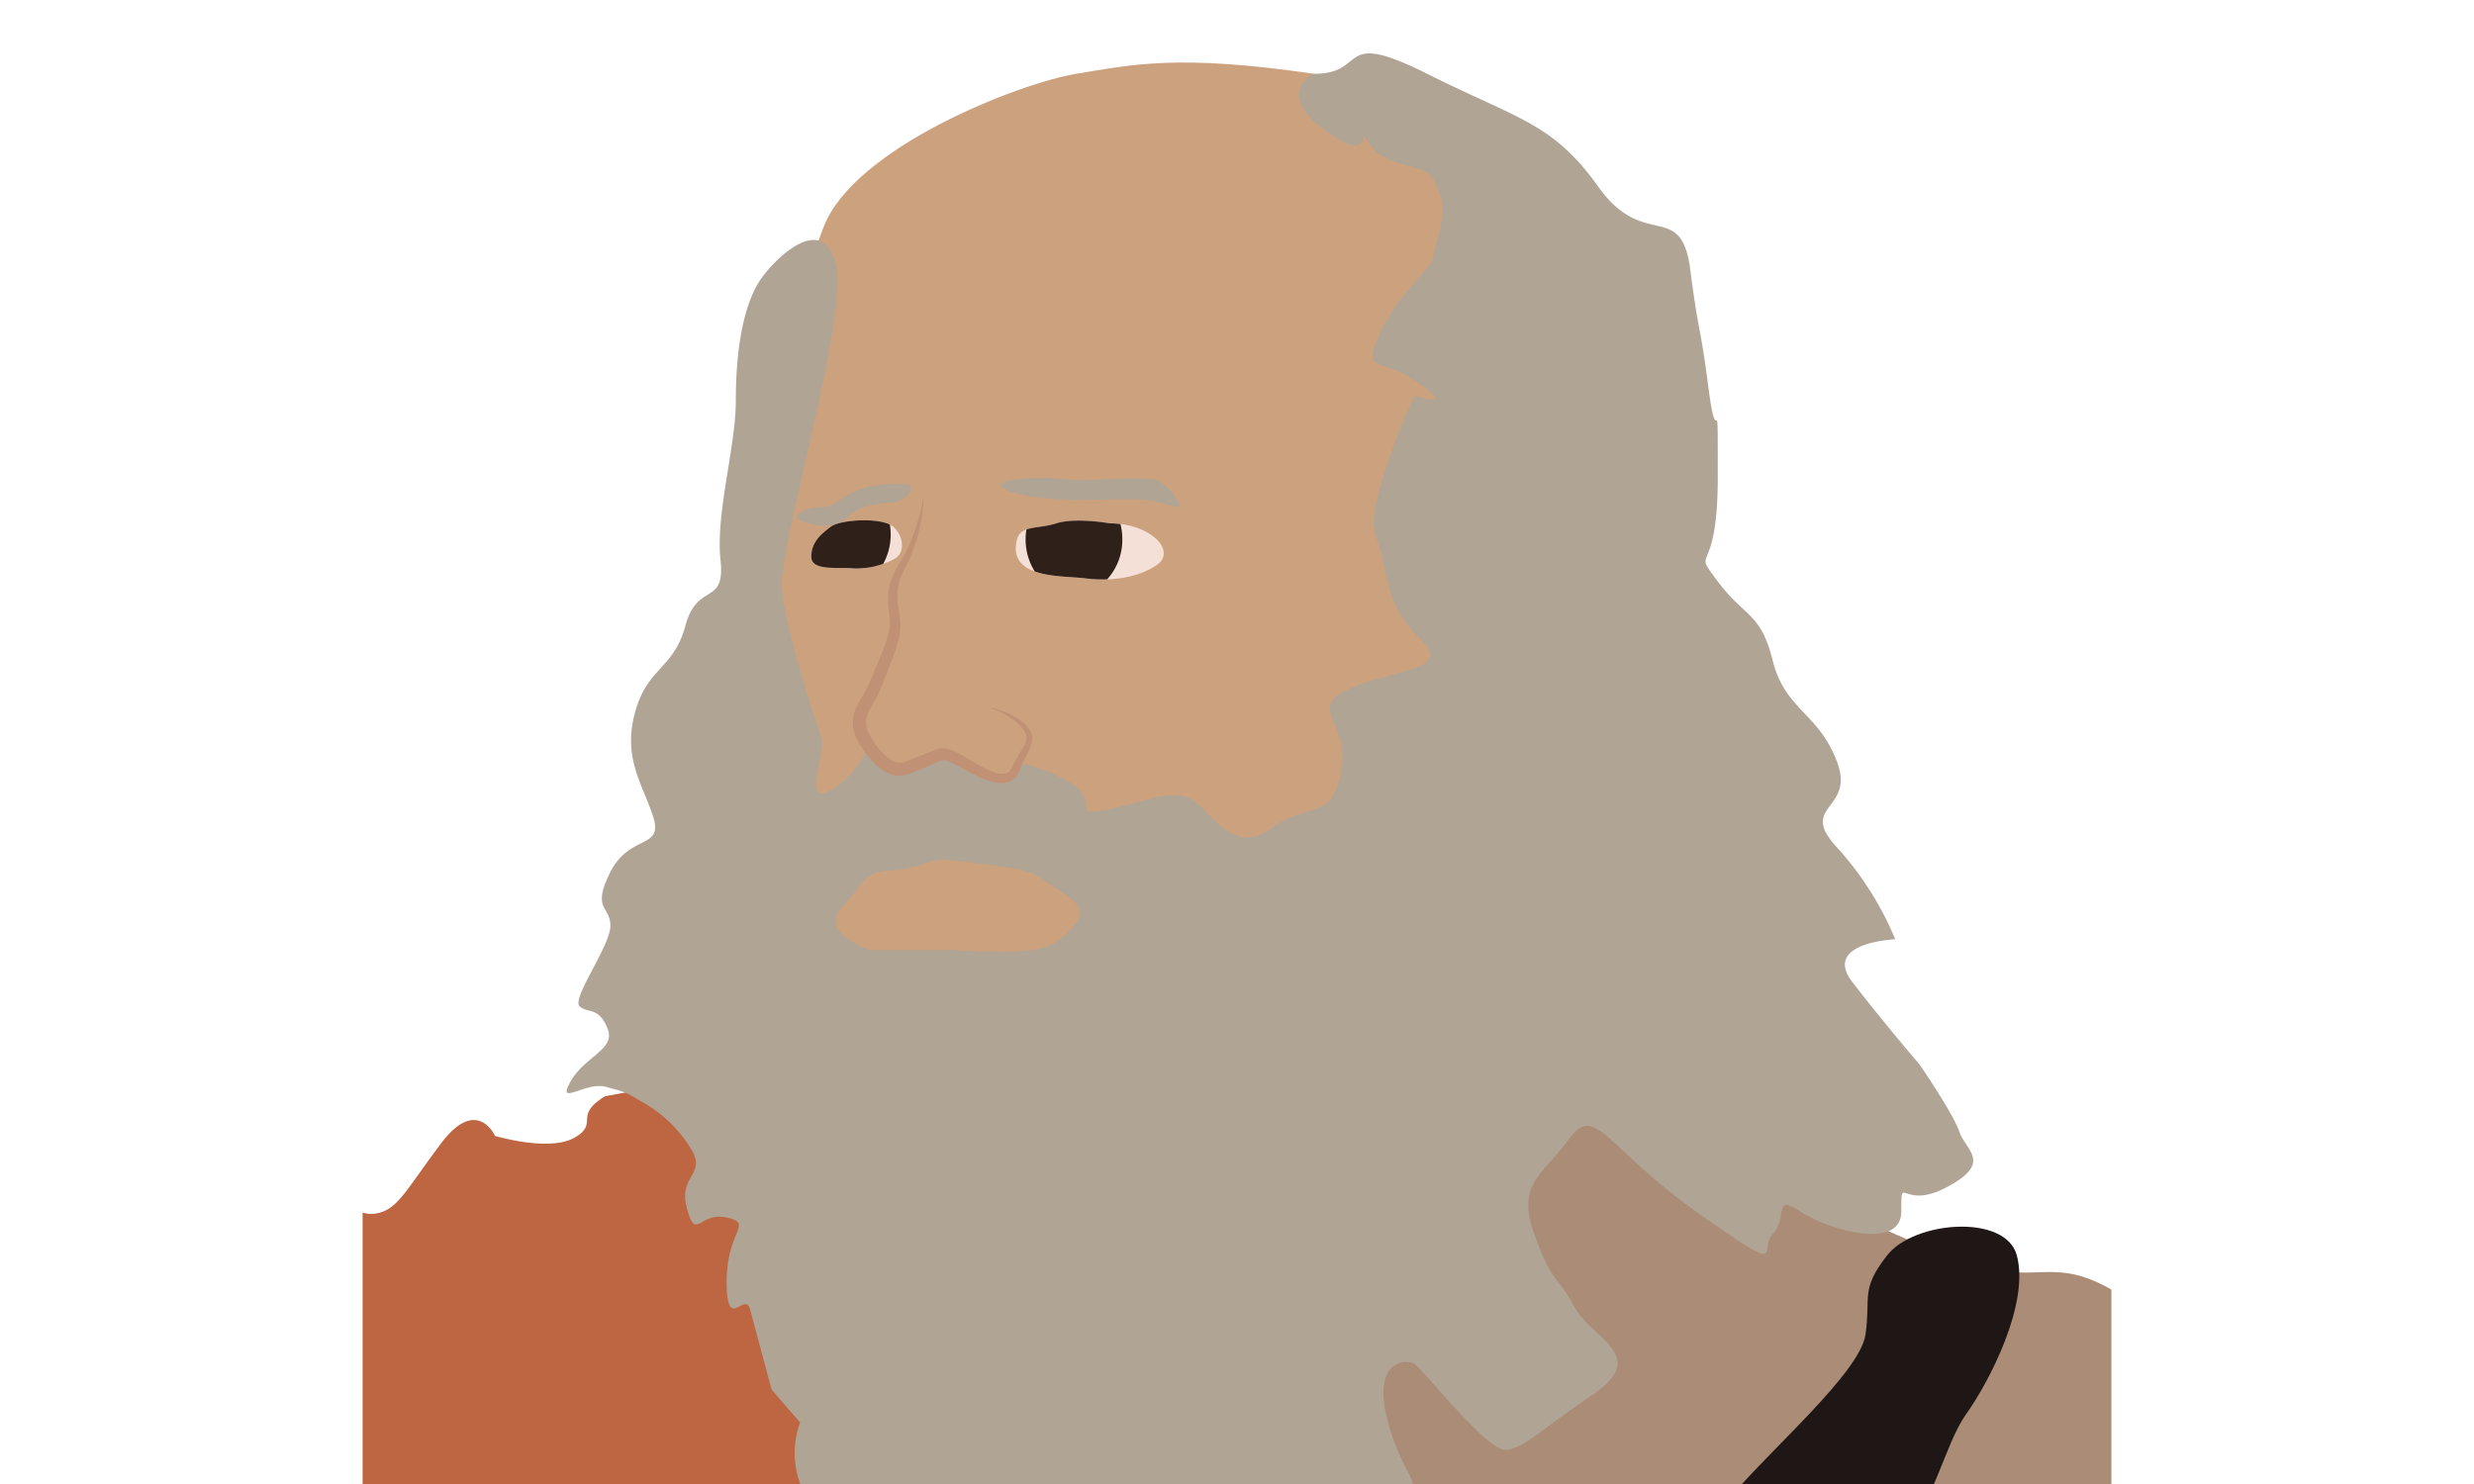 <svg id="af438cf8-72e3-470d-8429-25b1d5628586" data-name="Layer 1" xmlns="http://www.w3.org/2000/svg" xmlns:xlink="http://www.w3.org/1999/xlink" width="176.389mm" height="105.833mm" viewBox="0 0 500 300">
  <defs>
    <clipPath id="bde8d460-18c2-42a8-b210-e826fdf43221">
      <rect x="73.281" y="3.846" width="353.438" height="296.154" style="fill: none"/>
    </clipPath>
  </defs>
  <title>pic-2</title>
  <g style="clip-path: url(#bde8d460-18c2-42a8-b210-e826fdf43221)">
    <g>
      <path d="M381.655,248.888s.68.309,1.829.807c4.325,1.875,15.3,6.433,21.64,7.3,8.029,1.094,12.152-2.01,22.37,4.161s32.736,19.2,37.115,24.669S480.666,305.9,483.951,311s6.933,19.342,6.933,19.342H151.857l-13.47-50.272L282.87,190.21l95.979,41.6" style="fill: #ab8c77"/>
      <path d="M122.3,221.6c-6.569,4.014-1.095,5.474-6.2,8.393s-16.057-.365-16.057-.365-3.649-8.164-10.948,1.574-8.759,13.389-13.138,14.119-5.109-3.65-14.962-2.555-8.394,0-15.328,4.379-2.554,1.825-14.6,9.854-16.422,9.853-20.8,13.137S9.167,274.146,1.5,280.35s-28.83,20.071-33.939,22.991-17.152,9.123-22.627,13.867a80.191,80.191,0,0,0-8.758,8.759H160.467l37.372-44.158L150.4,216.485Z" style="fill: #be6542"/>
      <path d="M265.559,14.92c-27.656-4.039-36.68-1.847-48.059,0s-44.73,14.8-51.008,30.882-14.264,52.044-11.771,63.957,20.4,154.2,20.4,154.2l143.608-66.7L325.01,95.241,282.241,20.3Z" style="fill: #cca17e"/>
      <path d="M265.559,14.92c11.128,0,4.328-9.274,22.874,0s25.347,9.891,34.621,22.874,16.692,2.473,18.547,16.692,1.854,9.892,3.709,24.111,1.855-3.091,1.855,17.929-5.564,13.6,0,21.019,8.655,6.182,11.128,16.074,9.273,10.51,12.982,20.4-8.017,8.65,0,17.311a63.824,63.824,0,0,1,11.747,18.547s-14.838.618-8.655,8.655,13.6,16.692,13.6,16.692,6.8,9.891,8.037,13.6,6.8,6.182-2.472,11.128-9.274-3.091-9.274,4.946-14.837,3.709-20.4,0-2.473,1.264-5.564,4.545,3.419,8.824-15.08-4.214-20.792-22.367-26.04-15.059-10.811,8.981-7.1,19.273,4.328,7.819,8.037,14.62,15.456,9.891,3.709,17.928-13.6,10.51-17.31,11.128-16.692-16.074-18.547-17.31-8.9-.895-5.379,11.917,9.009,12.217,1.052,18.994-17.929,8.037-12.365,14.219,11.128,1.237,1.855,9.892-16.692-2.473-22.256,8.655-4.946,11.746-6.182,15.456,0,17.31-5.564,0,3.091-17.311-5.564-17.311-9.82,2.821-16.656-4.463-9.928-7.9-7.455-17.793,2.473-13.6,2.473-13.6l-7.7,2.062s-.96-3.916-3.433,4.739-1.237,5.564-3.71,12.982-4.946,6.183-7.418,11.129a21.354,21.354,0,0,0-2.473,8.655s-4.1,4.542-7.419,1.854-1.126-2.434-5.2-8.945-4.693-7.129-9.02-7.747-7.419,2.473-6.182-7.418,8.036-12.983,6.182-14.838.588,2.316-1.855-4.327a18.112,18.112,0,0,1,0-12.365l-5.752-6.629-4.338-16.192c-1.052-3.924-4.747,4.893-4.747-5.617s5.564-11.747,0-12.983-6.183,4.946-8.037-1.855,4.327-6.8.618-12.364a26.554,26.554,0,0,0-9.892-9.274c-3.091-1.854-3.132-1.865-7.17-2.947s-10.06,4.162-7.049-1.082,9.274-6.48,7.419-10.808-3.732-2.843-5.564-4.328,6.182-12.227,6.182-16.314-3.886-3.185,0-10.887,10.744-4.552,8.655-11.128-6.182-11.747-3.709-21.02,7.844-8.784,10.226-17.673,8.108-3.856,7.084-13.238,3.091-22.875,3.091-32.148,1.237-19.783,5.564-25.347,12.983-12.365,14.838-1.237-11.746,56.259-11.128,64.3,6.8,27.2,8.037,30.293-4.946,15.455,3.091,9.891,3.709-12.364,18.547-8.655,19.783,3.091,27.82,7.419-.619,8.037,9.891,5.564,7.419-2.473,12.983-2.473,9.389,12.983,18.295,6.8,12.616-1.236,14.471-12.364-11.066-13.1,9.273-18.547c8.2-2.2,10.98-3.219,6.652-7.546s-6.033-7.909-7.27-14.71-3.709-6.182-.618-16.692a116.681,116.681,0,0,1,6.734-17.745s8.722,2.908.685-2.656-11.068-1.673-8.037-9.274S289.67,53.868,289.67,52.013s3.091-8.655,1.236-12.982-1.587-4.256-7.242-5.771-6.359-3.5-7.595-5.357,1.236,5.564-8.655-1.855S265.559,14.92,265.559,14.92Z" style="fill: #b0a495"/>
      <path d="M224.316,105.8c8.252,0,13.472,5.564,9.573,8.346s-9.831,3.4-14.472,2.782-15.784.219-13.925-7.728c.727-3.107,4.126-2.164,7.994-3.4S224.316,105.8,224.316,105.8Z" style="fill: #f5e0d7"/>
      <path d="M180.575,106.52c2.1,1.948,2.173,4.812.776,6.053s-6.208,2.639-9,2.328-8.381.621-8.381-2.328,1.863-4.5,3.881-6.053S178.4,104.5,180.575,106.52Z" style="fill: #f5e0d7"/>
      <path d="M233.344,96.854c-8.071-.422-14.279.576-18.469,0s-15.21-.111-11.951,1.906,13.037,2.328,15.831,2.328,3.1-.155,10.4-.155,10.709,3.57,8.692,0a9,9,0,0,0-5.357-4.309" style="fill: #b0a495"/>
      <path d="M182.9,97.829c-4.811,0-7.45.227-10.709,1.743s-3.569,2.982-6.053,2.948-6.984,1.613-4.345,2.729,6.917,1.892,9.589-.746,7.052-2.809,9.345-2.964S185.852,97.829,182.9,97.829Z" style="fill: #b0a495"/>
      <path d="M407.6,253.766c2.616,9.762-5.506,25.458-10.193,32.042s-6.512,18.992-14.175,25.926-17.152,16.057-25.546,23.356-66.419,5.109-66.419,5.109,49.55-27,58.167-37.223,26.5-25.546,27.594-33.21-1.1-9.009,4.379-16S405.342,245.353,407.6,253.766Z" style="fill: #1f1716"/>
      <path d="M193.825,174.076c12.043,1.492,14.233,1.536,17.517,4.091s9.594,4.856,5.709,9S211.2,192.4,202.33,192.4s-5.585-.365-13.249-.365H175.943s-10.675-3.285-5.7-8.759,4.357-6.934,9.774-7.3,7.449-2.15,10.844-2.189C191.214,173.784,193.825,174.076,193.825,174.076Z" style="fill: #cca17e"/>
      <g>
        <path d="M186.628,100.157a36.332,36.332,0,0,1-3.1,11.951c-1.242,2.638-3.259,5.121-3.1,8.846s.931,4.812.155,7.76a96.107,96.107,0,0,1-3.88,10.244c-1.4,3.414-4.656,5.9-2.018,10.4s5.588,6.984,8.537,5.9,3.1-1.242,5.121-2.018,2.018-1.4,5.277.311,9.843,6.405,11.673,1.961,4.158-5.841,1.674-8.635-7.139-3.88-7.139-3.88" style="fill: #cca17e"/>
        <path d="M186.628,100.157a27.681,27.681,0,0,1-.781,6.58,33.26,33.26,0,0,1-2.082,6.365c-.973,2.021-2.06,3.884-2.325,5.881a11.42,11.42,0,0,0,.021,3.043c.1,1.06.315,2.088.455,3.264a10.312,10.312,0,0,1-.233,3.639,33.883,33.883,0,0,1-.991,3.262c-.743,2.113-1.576,4.162-2.385,6.2a19.7,19.7,0,0,1-1.461,3.138,24.048,24.048,0,0,0-1.463,2.746,4.54,4.54,0,0,0-.308,2.5,7.164,7.164,0,0,0,1.145,2.525,13.137,13.137,0,0,0,3.922,4.382,4.225,4.225,0,0,0,1.133.461,3.1,3.1,0,0,0,1.1,0c.3-.072.876-.285,1.376-.473l1.513-.572,3.053-1.184a7.736,7.736,0,0,1,1.856-.63,4.333,4.333,0,0,1,2.2.375c2.24.953,3.992,2.25,5.875,3.244a16.523,16.523,0,0,0,2.826,1.259,3.48,3.48,0,0,0,2.515.059c.077-.043.156-.083.239-.121.071-.058.13-.134.2-.2a1.409,1.409,0,0,0,.359-.479c.055-.1.111-.163.172-.29l.183-.386c.119-.259.246-.513.379-.763.517-1,1.121-1.963,1.642-2.883a3.25,3.25,0,0,0,.6-2.658,6.183,6.183,0,0,0-1.839-2.386,17.415,17.415,0,0,0-5.705-3.066,16.311,16.311,0,0,1,6.165,2.476,6.713,6.713,0,0,1,2.357,2.6,3.32,3.32,0,0,1,.191,1.933,7.152,7.152,0,0,1-.591,1.7c-.487,1.033-1,1.97-1.425,2.953-.109.243-.213.487-.307.735a6.679,6.679,0,0,1-.358.809,2.9,2.9,0,0,1-.567.867,5.372,5.372,0,0,1-.373.4l-.465.305a3.363,3.363,0,0,1-1.008.409,6.263,6.263,0,0,1-1.022.122c-.321-.019-.645-.041-.963-.076l-.905-.184a18.34,18.34,0,0,1-3.257-1.258c-2.051-.963-3.938-2.2-5.773-2.915a2.068,2.068,0,0,0-1.01-.192,7.1,7.1,0,0,0-1.227.5l-3.058,1.29c-.517.218-1.037.429-1.557.626a15.806,15.806,0,0,1-1.74.6,5.686,5.686,0,0,1-2.175.018,6.81,6.81,0,0,1-1.921-.741A11.207,11.207,0,0,1,176,153.55a22.27,22.27,0,0,1-2.07-2.828,9.772,9.772,0,0,1-1.478-3.478,7.217,7.217,0,0,1,.489-3.957,25.588,25.588,0,0,1,1.65-3.059,20.251,20.251,0,0,0,1.362-2.812c.871-2.023,1.751-4.023,2.524-6.036.386-1,.737-2.017,1.023-3.013a8.067,8.067,0,0,0,.326-2.894c-.069-1.012-.24-2.152-.3-3.285a12.168,12.168,0,0,1,.183-3.525c.5-2.379,1.836-4.312,2.885-6.165a34.567,34.567,0,0,0,2.537-5.961A31.85,31.85,0,0,0,186.628,100.157Z" style="fill: #c09175"/>
      </g>
      <path d="M224.316,105.8a17.561,17.561,0,0,1,2.128.141,12.649,12.649,0,0,1,.381,3.064,11.935,11.935,0,0,1-3.061,8.108,26.028,26.028,0,0,1-4.347-.185c-2.55-.34-7.054-.248-10.295-1.407A12.213,12.213,0,0,1,207.277,109a12.723,12.723,0,0,1,.16-1.959c1.51-.545,3.69-.492,6.049-1.246C217.354,104.562,224.316,105.8,224.316,105.8Z" style="fill: #2f201a"/>
      <path d="M163.969,112.573c0-2.949,1.862-4.5,3.88-6.052,1.841-1.417,9.1-1.922,12-.467a12.67,12.67,0,0,1,.162,1.974,12.294,12.294,0,0,1-1.511,5.949,16.192,16.192,0,0,1-6.154.925C169.556,114.591,163.969,115.522,163.969,112.573Z" style="fill: #2f201a"/>
    </g>
  </g>
</svg>
